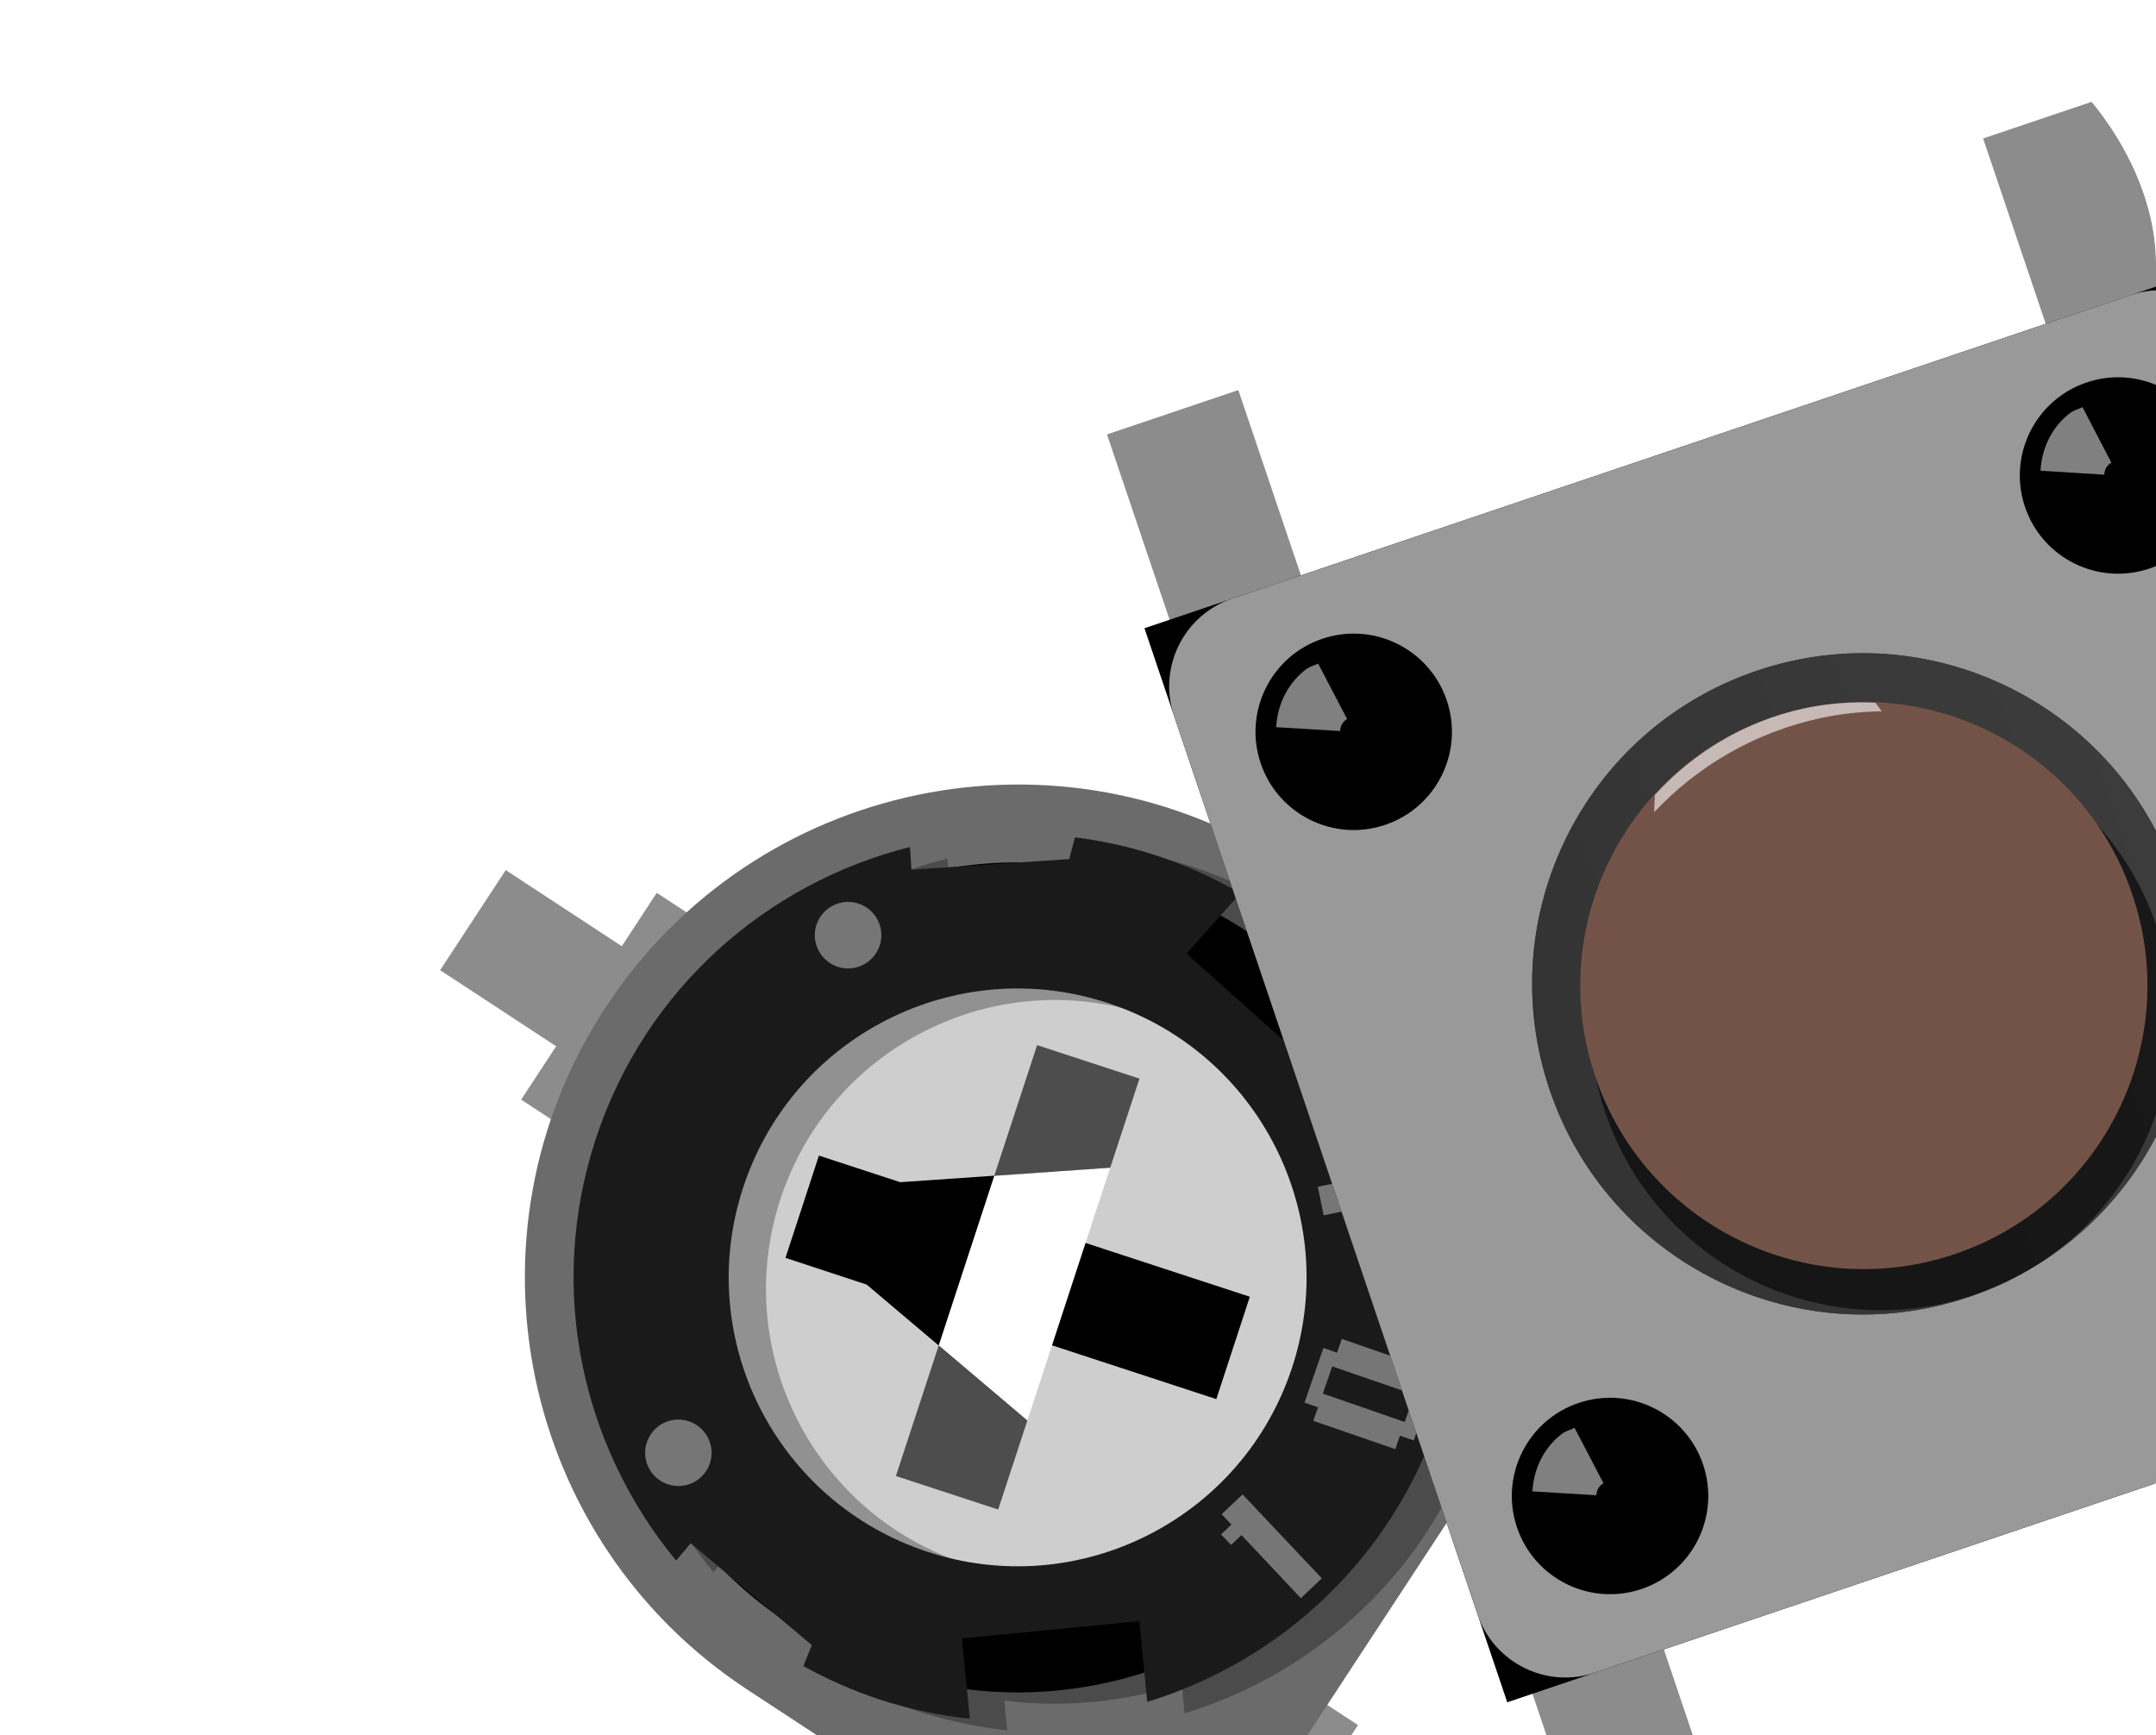 <svg width="123" height="99" viewBox="0 0 123 99" fill="none" xmlns="http://www.w3.org/2000/svg">
<g clip-path="url(#clip0_1006_435)">
<g filter="url(#filter0_f_1006_435)">
<path d="M73.668 95.927L65.19 108.854L68.996 111.35L77.474 98.424L73.668 95.927Z" fill="#8C8C8C"/>
<path d="M93.839 65.051L85.314 78.05L89.12 80.546L97.645 67.547L93.839 65.051Z" fill="#8C8C8C"/>
<path d="M94.349 65.386L90.605 71.094L100.384 77.508L104.128 71.799L94.349 65.386Z" fill="#8C8C8C"/>
<path d="M37.469 50.941L29.732 62.739L33.538 65.235L41.275 53.438L37.469 50.941Z" fill="#8C8C8C"/>
<path d="M28.853 49.644L25.109 55.353L36.526 62.841L40.27 57.132L28.853 49.644Z" fill="#8C8C8C"/>
<path d="M34.551 57.472C26.035 70.457 29.66 87.892 42.653 96.413L66.171 111.837L81.592 88.323L97.021 64.798L73.499 49.371C60.511 40.851 43.073 44.477 34.551 57.472ZM58.376 91.942L40.488 80.211L57.779 53.847L75.666 65.578L58.376 91.942Z" fill="#6B6B6B"/>
<path d="M40.37 67.088C37.17 76.852 42.497 87.364 52.256 90.567C62.026 93.762 72.534 88.446 75.743 78.677C78.942 68.902 73.62 58.399 63.85 55.191C54.081 51.996 43.571 57.311 40.37 67.088ZM58.612 81.046L53.553 76.763L56.725 67.084L63.338 66.623L58.612 81.046Z" fill="#CECECE"/>
<path d="M60.02 76.758L61.932 70.917L71.303 73.986L69.391 79.826L60.02 76.758Z" fill="black"/>
<path d="M56.723 67.083L63.338 66.623L51.358 67.45L46.72 65.932L44.812 71.767L49.445 73.293L58.612 81.046L53.553 76.763L56.723 67.083Z" fill="black"/>
<path d="M51.111 84.214L56.945 86.127L58.612 81.046L53.554 76.763L51.111 84.214Z" fill="#4D4D4D"/>
<path d="M56.723 67.083L63.338 66.623L65.007 61.54L59.167 59.631L56.723 67.083Z" fill="#4D4D4D"/>
<path opacity="0.3" d="M72.894 51.626C71.395 50.762 69.784 50.027 68.078 49.463C66.54 48.961 65 48.636 63.459 48.439L63.138 49.684L60.116 49.88C59.172 49.881 58.227 49.952 57.3 50.071L54.134 50.284L54.052 48.986C45.894 51.038 38.929 57.073 36.114 65.657C33.307 74.231 35.347 83.221 40.707 89.703L41.539 88.708L43.968 90.756C44.648 91.395 45.364 92.006 46.126 92.574L48.446 94.525L47.961 95.718C49.328 96.467 50.766 97.117 52.301 97.619C54.012 98.176 55.742 98.534 57.463 98.727L57.296 97.031C60.775 97.462 64.211 97.09 67.421 96.059L67.576 97.756C75.191 95.427 81.597 89.573 84.271 81.429C86.933 73.291 85.239 64.778 80.479 58.401L79.343 59.668C77.373 56.933 74.821 54.601 71.759 52.892L72.894 51.626ZM75.845 78.671C73.015 87.322 63.699 92.037 55.052 89.205C46.404 86.366 41.685 77.058 44.524 68.414C47.361 59.756 56.669 55.046 65.314 57.877C73.974 60.71 78.68 70.023 75.845 78.671Z" fill="black"/>
<path d="M35.563 65.508C31.483 77.936 38.255 91.309 50.68 95.376C63.104 99.45 76.486 92.685 80.553 80.251C84.624 67.828 77.856 54.453 65.426 50.386C53.006 46.314 39.633 53.079 35.563 65.508ZM75.745 78.673C72.537 88.44 62.032 93.769 52.259 90.566C42.484 87.363 37.161 76.849 40.364 67.081C43.569 57.31 54.084 51.987 63.855 55.187C73.622 58.395 78.948 68.909 75.745 78.673Z" fill="black"/>
<path d="M70.765 50.964C69.263 50.099 67.653 49.359 65.942 48.802C64.418 48.301 62.875 47.969 61.325 47.775L61 49.014L51.999 49.621L51.916 48.325C43.761 50.374 36.8 56.406 33.985 64.99C31.171 73.576 33.213 82.557 38.574 89.039L39.405 88.049L46.313 93.861L45.835 95.058C47.2 95.812 48.641 96.457 50.163 96.958C51.878 97.517 53.602 97.88 55.328 98.065L54.882 93.48L64.996 92.494L65.451 97.1C73.053 94.774 79.458 88.916 82.131 80.774C84.805 72.635 83.107 64.12 78.35 57.743L75.271 61.18L67.691 54.41L70.765 50.964ZM73.718 78.013C70.882 86.661 61.569 91.379 52.923 88.541C44.275 85.702 39.557 76.398 42.399 67.749C45.235 59.097 54.538 54.386 63.192 57.223C71.842 60.055 76.55 69.363 73.718 78.013Z" fill="#1A1A1A"/>
<path opacity="0.4" d="M40.286 83.929C40.861 83.054 40.616 81.879 39.741 81.305C38.865 80.731 37.69 80.975 37.116 81.85C36.542 82.726 36.786 83.901 37.662 84.475C38.537 85.049 39.712 84.805 40.286 83.929Z" fill="white"/>
<path opacity="0.4" d="M49.97 54.397C50.545 53.52 50.3 52.343 49.424 51.769C48.547 51.194 47.371 51.438 46.796 52.315C46.221 53.191 46.466 54.368 47.342 54.943C48.219 55.517 49.395 55.273 49.97 54.397Z" fill="white"/>
<g opacity="0.4">
<path d="M70.828 87.585L70.23 88.145L69.66 87.546L70.25 86.986L69.695 86.393L70.89 85.263L75.41 90.052L74.213 91.185L70.828 87.585Z" fill="white"/>
<path d="M81.732 79.067L80.654 82.183L79.869 81.911L79.604 82.681L74.924 81.065L75.192 80.291L74.421 80.028L75.502 76.905L76.275 77.18L76.552 76.393L81.222 78.011L80.945 78.798L81.732 79.067ZM80.674 79.568L76.003 77.96L75.469 79.512L80.139 81.13L80.674 79.568Z" fill="white"/>
<path d="M79.206 66.878L79.043 66.08L79.853 65.912L80.02 66.71L81.636 66.379L81.968 68.01L80.36 68.343L80.849 70.762L79.232 71.091L79.072 70.298L77.451 70.615L77.284 69.808L78.903 69.472L79.072 70.293L79.876 70.129L79.548 68.51L75.515 69.34L75.181 67.711L79.206 66.878Z" fill="white"/>
</g>
<path d="M72.855 53.506L63.154 24.785L70.647 22.255L80.348 50.975L72.855 53.506Z" fill="#8C8C8C"/>
<path d="M122.839 36.626L113.137 7.9L120.634 5.368L130.337 34.093L122.839 36.626Z" fill="#8C8C8C"/>
<path d="M90.996 107.207L81.294 78.482L88.789 75.95L98.492 104.676L90.996 107.207Z" fill="#8C8C8C"/>
<path d="M126.566 15.147L65.291 35.844L85.989 97.124L147.264 76.427L126.566 15.147Z" fill="black"/>
<path d="M145.573 71.43C146.503 74.181 145.021 77.182 142.262 78.114L90.984 95.434C88.233 96.363 85.231 94.877 84.301 92.125L66.978 40.837C66.049 38.088 67.535 35.086 70.287 34.157L121.572 16.834C124.329 15.903 127.321 17.392 128.25 20.142L145.573 71.43Z" fill="#999999"/>
<path d="M79.023 47.062C81.955 46.072 83.529 42.893 82.538 39.961C81.548 37.03 78.369 35.456 75.437 36.446C72.505 37.436 70.932 40.615 71.922 43.547C72.912 46.479 76.091 48.053 79.023 47.062Z" fill="black"/>
<path d="M122.628 32.437C125.559 31.447 127.133 28.268 126.143 25.336C125.153 22.404 121.973 20.831 119.042 21.821C116.11 22.811 114.536 25.99 115.526 28.922C116.517 31.854 119.696 33.428 122.628 32.437Z" fill="black"/>
<path d="M93.647 90.662C96.578 89.671 98.152 86.492 97.162 83.56C96.172 80.629 92.992 79.055 90.061 80.045C87.129 81.035 85.555 84.215 86.545 87.146C87.536 90.078 90.715 91.652 93.647 90.662Z" fill="black"/>
<path d="M112.309 74.003C122.178 70.67 127.476 59.967 124.143 50.098C120.809 40.23 110.107 34.932 100.238 38.265C90.369 41.598 85.071 52.301 88.405 62.17C91.738 72.038 102.441 77.337 112.309 74.003Z" fill="#3F3F3F"/>
<path d="M112.309 74.003C122.178 70.67 127.476 59.967 124.143 50.098C120.809 40.23 110.107 34.932 100.238 38.265C90.369 41.598 85.071 52.301 88.405 62.17C91.738 72.038 102.441 77.337 112.309 74.003Z" fill="url(#paint0_linear_1006_435)"/>
<path opacity="0.6" d="M112.616 73.877C121.3 70.944 125.962 61.526 123.029 52.841C120.096 44.157 110.677 39.495 101.993 42.428C93.308 45.361 88.646 54.779 91.579 63.464C94.513 72.149 103.931 76.811 112.616 73.877Z" fill="black"/>
<path d="M111.509 71.556C119.972 68.697 124.516 59.519 121.657 51.055C118.798 42.591 109.62 38.047 101.156 40.906C92.692 43.765 88.149 52.944 91.007 61.407C93.866 69.871 103.045 74.415 111.509 71.556Z" fill="#735348"/>
<path opacity="0.5" d="M76.45 41.709C76.47 41.423 76.597 41.166 76.854 41.027L75.2 37.86C75.011 37.96 74.789 38.004 74.612 38.131L74.602 38.118C73.494 38.918 72.881 40.152 72.806 41.489L76.45 41.709Z" fill="white"/>
<path opacity="0.5" d="M120.048 27.083C120.064 26.793 120.192 26.536 120.454 26.397L118.807 23.228C118.615 23.335 118.394 23.373 118.217 23.5L118.203 23.485C117.1 24.281 116.484 25.516 116.41 26.855L120.048 27.083Z" fill="white"/>
<path opacity="0.5" d="M91.073 85.311C91.09 85.021 91.219 84.771 91.481 84.63L89.826 81.461C89.635 81.573 89.413 81.606 89.236 81.735L89.225 81.719C88.115 82.512 87.503 83.752 87.424 85.09L91.073 85.311Z" fill="white"/>
<path opacity="0.6" d="M106.991 40.096C105.648 40.035 104.286 40.125 102.914 40.421C99.501 41.165 96.598 42.958 94.41 45.359L94.369 46.342C96.833 43.72 100.083 41.792 103.864 40.969C105.028 40.721 106.202 40.603 107.355 40.581L106.991 40.096Z" fill="white"/>
</g>
</g>
<defs>
<filter id="filter0_f_1006_435" x="10.109" y="-9.632" width="153.364" height="140.198" filterUnits="userSpaceOnUse" color-interpolation-filters="sRGB">
<feFlood flood-opacity="0" result="BackgroundImageFix"/>
<feBlend mode="normal" in="SourceGraphic" in2="BackgroundImageFix" result="shape"/>
<feGaussianBlur stdDeviation="7.5" result="effect1_foregroundBlur_1006_435"/>
</filter>
<linearGradient id="paint0_linear_1006_435" x1="88.406" y1="62.17" x2="124.144" y2="50.099" gradientUnits="userSpaceOnUse">
<stop stop-color="#333333"/>
<stop offset="1" stop-color="#3C3C3C"/>
</linearGradient>
<clipPath id="clip0_1006_435">
<rect width="123" height="99" rx="15" fill="white"/>
</clipPath>
</defs>
</svg>
